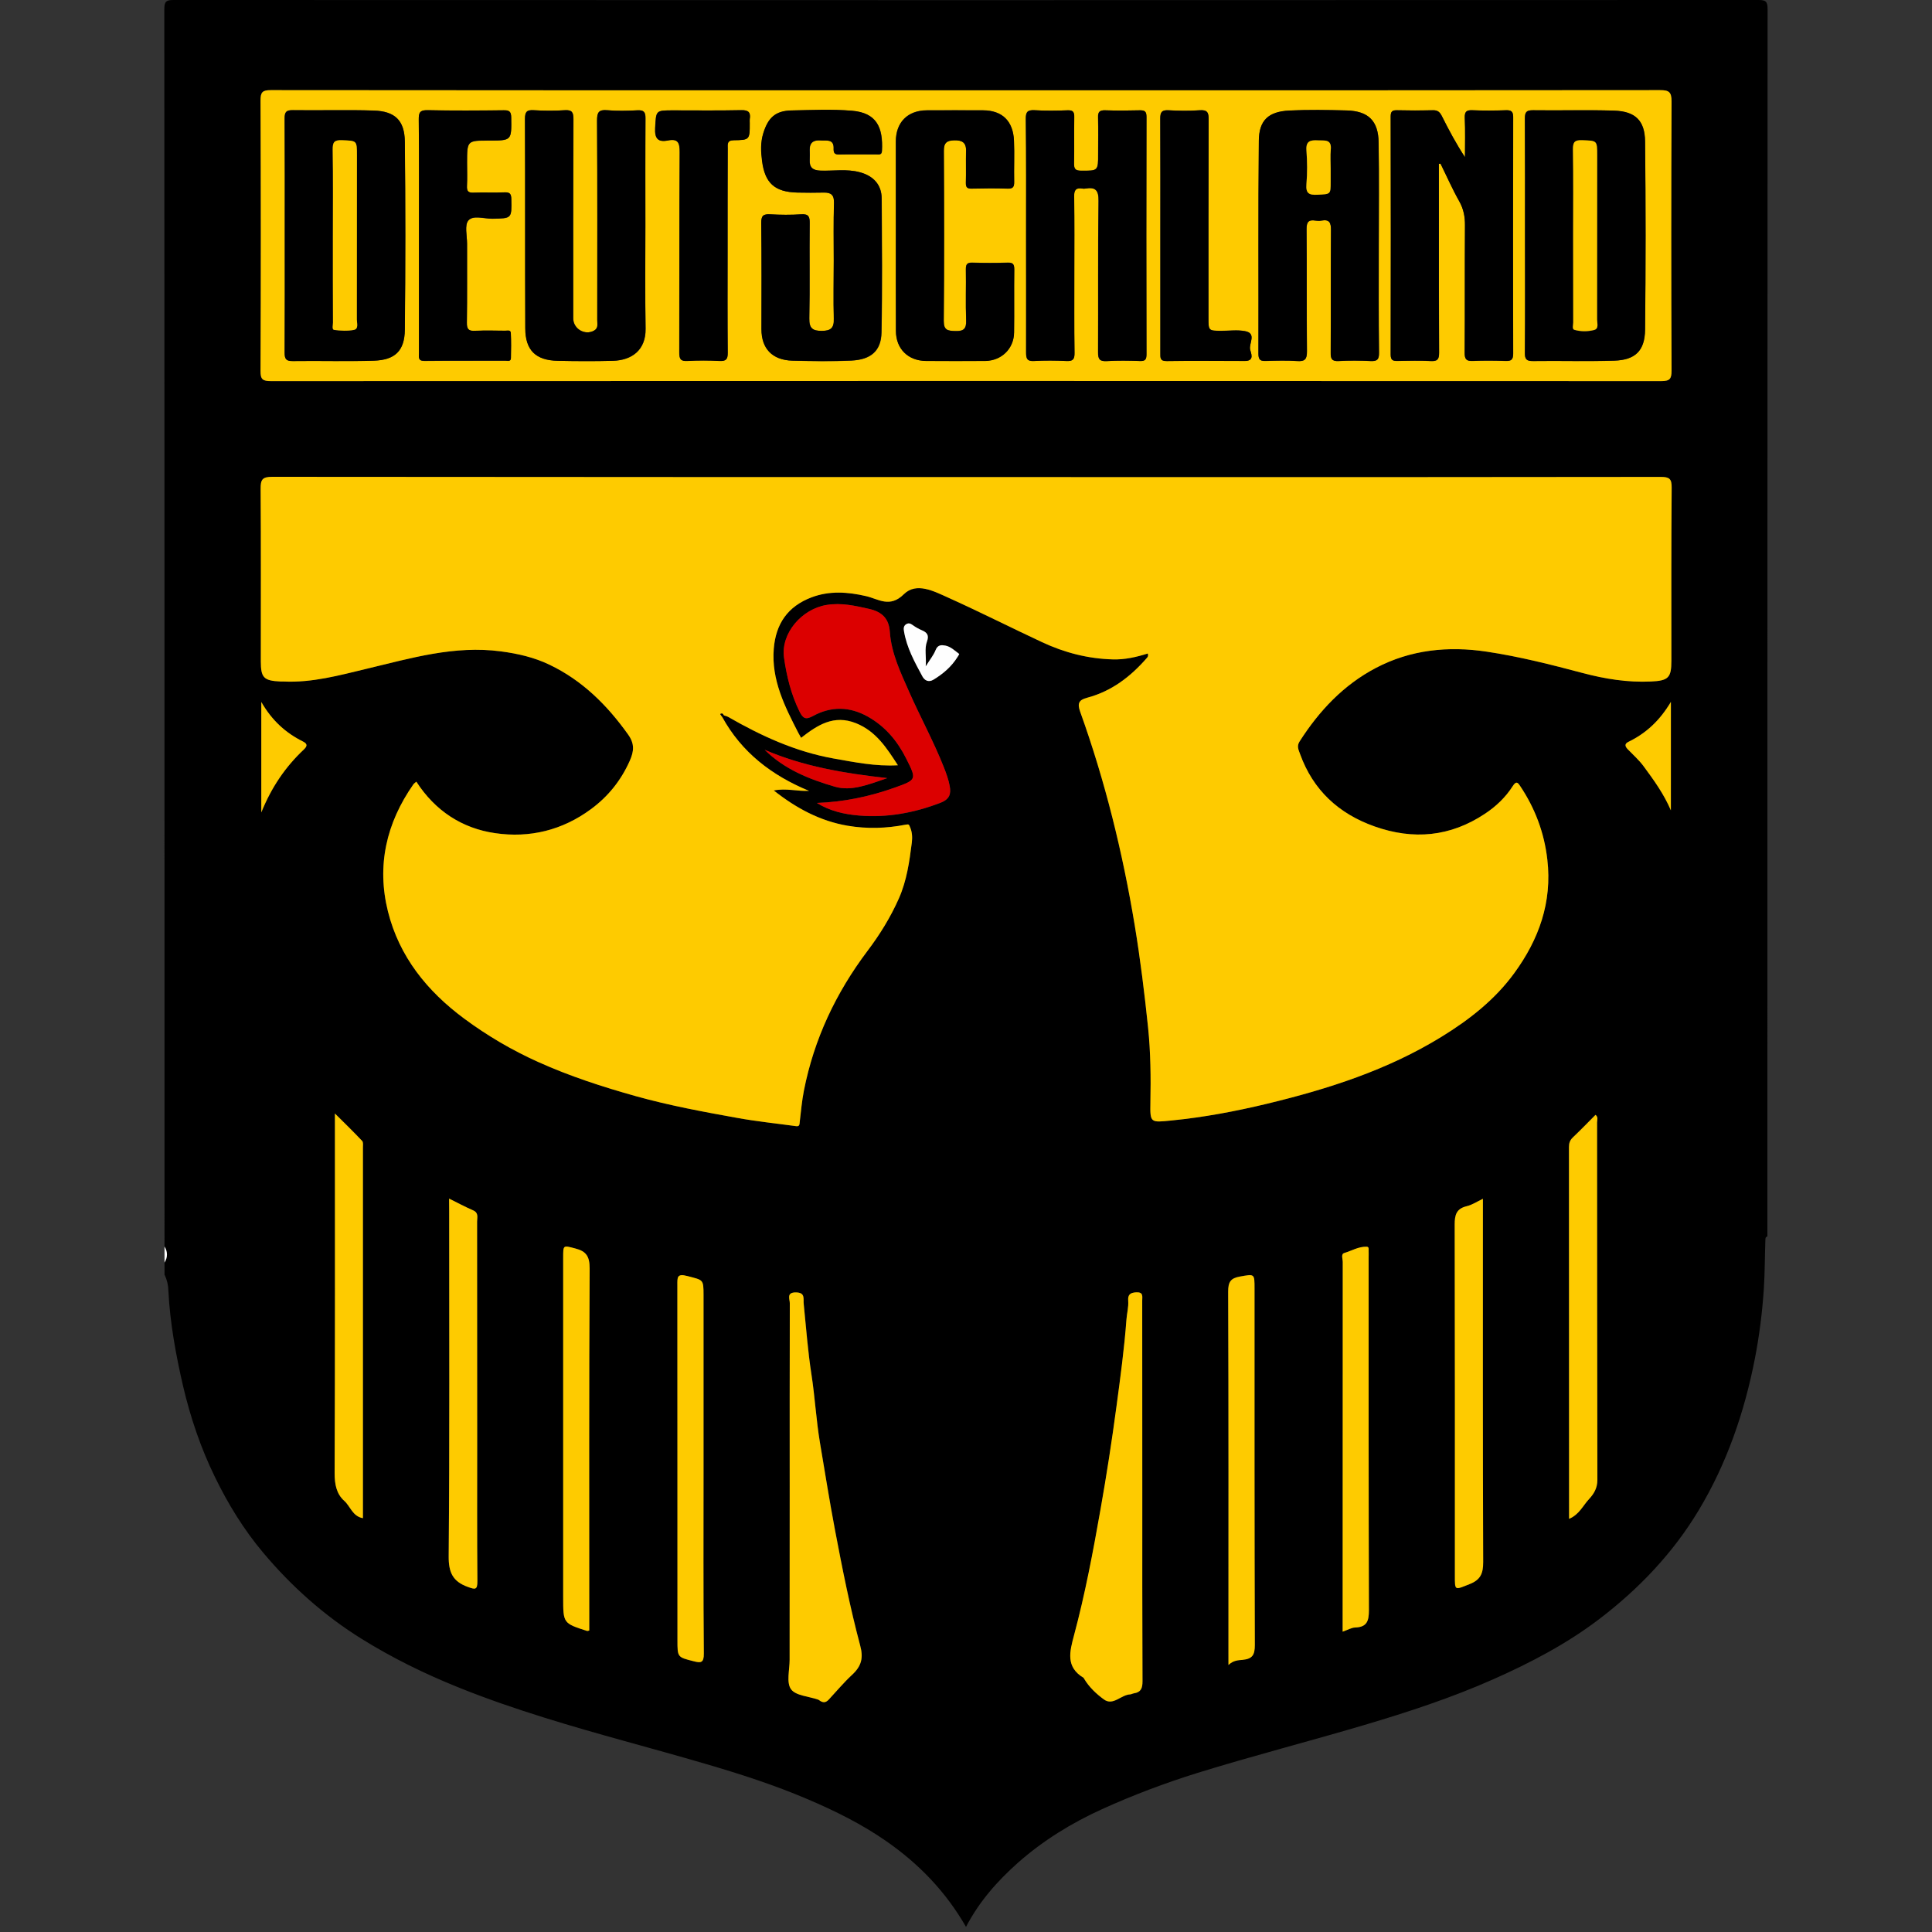 <?xml version="1.0" encoding="utf-8"?>
<!-- Generator: Adobe Illuger_strator 24.1.0, SVG Export Plug-In . SVG Version: 6.00 Build 0)  -->
<svg version="1.1" id="Layer_1" xmlns="http://www.w3.org/2000/svg" xmlns:xlink="http://www.w3.org/1999/xlink" x="0px"
	y="0px" viewBox="0 0 200 200" ger_style="enable-background:new 0 0 200 200;" xml:space="preserve">
	<rect x="0" y="0" width="200" height="200" fill="#333333" stroke="none"/>
	<style type="text/css">
		.ger_st0 {
			fill: #FEFEFE;
		}

		.ger_st1 {
			fill: #FECB00;
		}

		.ger_st2 {
			fill: #DC0000;
		}
	</style>
	<g>
		<path d="M17.03,131.94c0-0.41,0-0.83,0-1.24c0.34-0.55,0.34-1.11,0-1.66c0-42.7,0-85.39-0.02-128.09c0-0.78,0.18-0.95,0.95-0.95
		c54.69,0.02,109.38,0.02,164.07,0c0.78,0,0.95,0.17,0.95,0.95c-0.02,42.35-0.02,84.7-0.02,127.05c-0.23,0.05-0.2,0.24-0.21,0.4
		c-0.06,1.68-0.05,3.35-0.16,5.03c-0.16,2.44-0.47,4.87-0.93,7.24c-1.08,5.52-2.89,10.81-5.81,15.67
		c-2.66,4.43-6.17,8.11-10.25,11.23c-3.38,2.58-7.14,4.55-11.02,6.27c-4.33,1.92-8.82,3.39-13.34,4.73
		c-5.74,1.7-11.55,3.19-17.27,4.96c-3.37,1.05-6.66,2.29-9.88,3.75c-3.17,1.44-6.09,3.24-8.69,5.53c-2.13,1.89-4.02,4.01-5.4,6.66
		c-2.1-3.66-4.88-6.52-8.22-8.85c-2.55-1.78-5.32-3.15-8.18-4.37c-3.47-1.48-7.05-2.63-10.65-3.68c-5.52-1.62-11.11-3.04-16.6-4.76
		c-2.98-0.93-5.94-1.94-8.84-3.11c-3.51-1.41-6.88-3.06-10.08-5.05c-3.87-2.41-7.24-5.41-10.18-8.91c-2.02-2.4-3.65-5.06-5.01-7.86
		c-1.46-2.99-2.53-6.15-3.29-9.4c-0.75-3.25-1.35-6.53-1.52-9.87C17.42,133.04,17.29,132.48,17.03,131.94z M74.92,74.05
		c0.16,0.06,0.32,0.09,0.47,0.17c3.43,1.97,6.98,3.6,10.91,4.3c2.16,0.39,4.31,0.83,6.65,0.7c-1.17-1.82-2.27-3.52-4.33-4.35
		c-2.3-0.93-4.01,0.2-5.69,1.51c-0.11-0.2-0.2-0.35-0.28-0.5c-1.41-2.74-2.81-5.5-2.55-8.72c0.21-2.57,1.42-4.39,3.93-5.33
		c1.84-0.69,3.73-0.55,5.62-0.12c1.3,0.3,2.45,1.25,3.92-0.2c1.29-1.28,3.1-0.31,4.55,0.34c3.28,1.48,6.5,3.1,9.76,4.63
		c2.31,1.08,4.74,1.71,7.31,1.78c1.25,0.04,2.45-0.24,3.63-0.61c0.07,0.21,0.02,0.32-0.08,0.44c-1.69,1.95-3.67,3.47-6.2,4.14
		c-0.88,0.23-1.02,0.61-0.72,1.45c2.58,7.19,4.4,14.58,5.65,22.13c0.58,3.51,1.02,7.03,1.38,10.57c0.27,2.56,0.29,5.15,0.24,7.73
		c-0.04,2.17-0.01,2.1,2.21,1.88c3.33-0.33,6.62-0.95,9.86-1.73c6.31-1.52,12.47-3.48,18.06-6.93c2.9-1.78,5.55-3.86,7.55-6.61
		c2.52-3.47,3.92-7.31,3.41-11.73c-0.33-2.81-1.28-5.34-2.84-7.66c-0.23-0.34-0.4-0.5-0.75,0.06c-0.73,1.15-1.72,2.09-2.87,2.85
		c-3.59,2.39-7.42,2.73-11.43,1.31c-3.7-1.31-6.36-3.75-7.71-7.5c-0.15-0.41-0.37-0.79-0.05-1.29c2.03-3.17,4.55-5.86,7.91-7.62
		c3.6-1.89,7.5-2.28,11.47-1.68c3.36,0.51,6.65,1.34,9.93,2.21c2.3,0.61,4.65,0.99,7.05,0.88c1.81-0.09,2.13-0.38,2.13-2.13
		c0-5.98-0.02-11.96,0.03-17.94c0.01-0.93-0.24-1.11-1.13-1.11c-17.66,0.03-35.33,0.02-52.99,0.02c-30.25,0-60.49,0.01-90.74-0.03
		c-1.03,0-1.22,0.28-1.21,1.25c0.05,5.95,0.02,11.89,0.02,17.84c0,1.71,0.3,2.02,2.05,2.1c0.1,0,0.21,0,0.31,0
		c2.96,0.13,5.77-0.65,8.6-1.32c4.56-1.09,9.09-2.44,13.89-1.8c1.75,0.23,3.45,0.62,5.03,1.38c3.39,1.62,5.96,4.17,8.13,7.21
		c0.7,0.98,0.62,1.75,0.19,2.72c-0.9,2.04-2.23,3.7-4.02,5.02c-2.97,2.19-6.35,3.01-9.91,2.49c-3.43-0.5-6.22-2.31-8.17-5.33
		c-0.12,0.11-0.23,0.18-0.31,0.28c-2.8,4-3.82,8.41-2.63,13.15c1.17,4.69,4.05,8.25,7.9,11.1c2.39,1.77,4.93,3.26,7.64,4.48
		c3.28,1.48,6.69,2.59,10.14,3.55c3.44,0.96,6.94,1.61,10.45,2.24c2.03,0.37,4.08,0.58,6.13,0.86c0.37,0.05,0.34-0.21,0.37-0.46
		c0.13-1.08,0.22-2.16,0.43-3.22c1.05-5.34,3.31-10.11,6.58-14.46c1.27-1.68,2.38-3.48,3.25-5.43c0.82-1.86,1.09-3.81,1.34-5.77
		c0.07-0.53,0.06-1.08-0.18-1.61c-0.12-0.26-0.1-0.33-0.46-0.26c-1.99,0.38-3.99,0.45-6,0.11c-2.87-0.49-5.33-1.83-7.65-3.65
		c1.28-0.26,2.44,0.1,3.65,0.04c-3.85-1.58-6.98-3.98-9-7.67C74.8,74.15,74.86,74.1,74.92,74.05z M99.99,9.35
		c-23.99,0-47.97,0.01-71.96-0.02c-0.87,0-1.07,0.21-1.07,1.07c0.03,9.33,0.04,18.66,0,28c0,0.89,0.24,1.05,1.08,1.05
		c47.97-0.02,95.95-0.02,143.92,0c0.87,0,1.07-0.21,1.07-1.07c-0.03-9.3-0.04-18.6,0-27.89c0-0.97-0.28-1.16-1.19-1.16
		C147.9,9.36,123.94,9.35,99.99,9.35z M84.56,83.12c1.35,0.84,2.85,1.18,4.38,1.31c2.9,0.24,5.69-0.27,8.42-1.32
		c0.96-0.37,1.1-0.94,0.96-1.73c-0.12-0.66-0.36-1.31-0.6-1.93c-1.06-2.69-2.45-5.23-3.62-7.87c-0.87-1.98-1.82-3.96-1.98-6.17
		c-0.1-1.38-0.83-2.07-2.14-2.37c-1.46-0.33-2.85-0.66-4.4-0.41c-2.56,0.41-4.76,2.93-4.41,5.47c0.27,1.91,0.73,3.78,1.59,5.54
		c0.37,0.76,0.65,0.9,1.42,0.48c1.87-1.02,3.8-0.98,5.66,0.07c1.78,1,3.04,2.5,3.96,4.31c1.14,2.25,1.12,2.22-1.28,3.08
		C89.94,82.48,87.31,83.02,84.56,83.12z M118.25,154.55c0-6.63,0-13.27,0-19.9c0-0.43,0.14-0.9-0.62-0.86
		c-0.63,0.03-0.88,0.25-0.83,0.87c0.05,0.65-0.13,1.29-0.18,1.92c-0.23,3.01-0.63,6-1.03,8.99c-0.48,3.58-1.03,7.15-1.66,10.71
		c-0.77,4.37-1.59,8.73-2.74,13.02c-0.45,1.68-0.88,3.26,0.98,4.39c0.03,0.02,0.04,0.06,0.06,0.09c0.51,0.88,1.27,1.58,2.05,2.15
		c0.95,0.7,1.77-0.48,2.72-0.52c0.13-0.01,0.26-0.09,0.39-0.11c0.73-0.11,0.89-0.53,0.89-1.25
		C118.24,167.55,118.25,161.05,118.25,154.55z M81.75,154.41c0,5.81,0,11.61,0,17.42c0,1.04-0.35,2.34,0.14,3.03
		c0.48,0.68,1.84,0.74,2.8,1.08c0.09,0.03,0.17,0.11,0.26,0.16c0.34,0.19,0.58,0.12,0.86-0.17c0.79-0.85,1.55-1.76,2.39-2.54
		c1-0.92,1.19-1.76,0.85-3.06c-1.05-3.93-1.84-7.92-2.6-11.92c-0.57-3.01-1.05-6.04-1.56-9.06c-0.4-2.34-0.52-4.72-0.88-7.06
		c-0.37-2.42-0.55-4.85-0.8-7.28c-0.06-0.55,0.19-1.2-0.79-1.22c-1.04-0.02-0.65,0.69-0.65,1.13
		C81.74,141.42,81.75,147.91,81.75,154.41z M153.51,124.1c-0.61,0.29-1.13,0.64-1.71,0.78c-1.05,0.26-1.22,0.91-1.22,1.89
		c0.03,12.1,0.02,24.2,0.02,36.29c0,1.65-0.04,1.55,1.51,0.94c1.16-0.46,1.42-1.12,1.42-2.29c-0.04-12.06-0.03-24.13-0.03-36.19
		C153.51,125.07,153.51,124.62,153.51,124.1z M46.49,124.08c0,0.48,0,0.86,0,1.24c0,11.92,0.05,23.84-0.05,35.77
		c-0.01,1.7,0.43,2.63,1.99,3.19c0.74,0.26,0.99,0.35,0.98-0.61c-0.04-4.77-0.02-9.54-0.02-14.31c0-7.64,0-15.27-0.01-22.91
		c0-0.41,0.18-0.89-0.4-1.15C48.16,124.94,47.36,124.51,46.49,124.08z M37.57,157.16c0-12.86,0-25.61,0-38.36
		c0-0.24,0.05-0.56-0.08-0.69c-0.88-0.93-1.79-1.82-2.82-2.84c0,12.57,0.02,24.91-0.03,37.24c0,1.14,0.19,2.14,1,2.86
		C36.27,155.94,36.49,156.97,37.57,157.16z M162.43,157.23c1.05-0.44,1.43-1.37,2.06-2.05c0.5-0.54,0.87-1.13,0.86-1.98
		c-0.03-12.34-0.02-24.67-0.03-37.01c0-0.25,0.14-0.54-0.16-0.78c-0.78,0.79-1.55,1.58-2.35,2.34c-0.31,0.29-0.4,0.59-0.4,0.99
		C162.43,131.52,162.43,144.31,162.43,157.23z M72.83,152.21c0-6.04,0-12.09,0-18.13c0-1.67-0.03-1.54-1.65-1.97
		c-1.12-0.3-1.06,0.13-1.06,0.93c0.02,12.26,0.01,24.52,0.01,36.78c0,1.74,0,1.73,1.68,2.16c0.73,0.18,1.06,0.18,1.05-0.8
		C72.8,164.85,72.83,158.53,72.83,152.21z M127.17,172.36c0.5-0.49,1.01-0.5,1.44-0.54c1.04-0.1,1.29-0.52,1.28-1.54
		c-0.04-12.3-0.03-24.59-0.03-36.89c0-1.57,0.01-1.52-1.51-1.25c-0.96,0.17-1.22,0.56-1.22,1.57c0.05,12.43,0.03,24.87,0.03,37.3
		C127.17,171.39,127.17,171.76,127.17,172.36z M61,168.79c0-0.42,0-0.8,0-1.18c0-12.1-0.03-24.2,0.04-36.29
		c0.01-1.25-0.34-1.79-1.49-2.08c-1.27-0.32-1.25-0.39-1.25,0.99c0,11.72,0,23.44,0,35.15c0,2.66,0,2.66,2.49,3.46
		C60.83,168.85,60.87,168.83,61,168.79z M138.99,168.91c0.54-0.19,0.91-0.42,1.29-0.43c1.22-0.04,1.43-0.68,1.43-1.79
		c-0.04-12.17-0.03-24.33-0.03-36.5c0-0.24,0.01-0.48,0-0.73c-0.01-0.16,0.04-0.39-0.2-0.4c-0.83-0.02-1.55,0.42-2.32,0.65
		c-0.37,0.11-0.16,0.61-0.16,0.93c-0.01,12.41-0.01,24.82-0.01,37.23C138.99,168.18,138.99,168.49,138.99,168.91z M172.97,72.66
		c-1.17,1.95-2.58,3.25-4.39,4.12c-0.42,0.2-0.4,0.46-0.07,0.79c0.55,0.56,1.14,1.08,1.61,1.72c1.08,1.45,2.12,2.9,2.84,4.59
		C172.97,80.25,172.97,76.61,172.97,72.66z M27.05,72.67c0,3.92,0,7.57,0,11.43c1.06-2.62,2.5-4.72,4.39-6.5
		c0.36-0.34,0.43-0.59-0.08-0.84C29.6,75.89,28.18,74.62,27.05,72.67z M95.83,68.98c0.08-1-0.15-1.82,0.13-2.57
		c0.24-0.65,0.01-0.94-0.54-1.17c-0.33-0.14-0.66-0.33-0.95-0.54c-0.22-0.16-0.41-0.23-0.65-0.09c-0.29,0.17-0.29,0.46-0.24,0.73
		c0.28,1.7,1.1,3.19,1.9,4.67c0.21,0.39,0.63,0.67,1.17,0.34c0.99-0.61,1.85-1.36,2.48-2.35c0.06-0.1,0.18-0.29,0.17-0.3
		c-0.46-0.33-0.87-0.76-1.44-0.87c-0.38-0.07-0.78-0.1-1,0.45C96.64,67.81,96.26,68.28,95.83,68.98z M79.16,77.62
		c2.04,2.03,4.63,3.06,7.27,3.82c1.73,0.5,3.48-0.23,5.42-0.89C87.33,80.04,83.13,79.33,79.16,77.62z" />
		<path class="ger_st0" d="M17.03,129.04c0.34,0.55,0.34,1.11,0,1.66C17.03,130.15,17.03,129.59,17.03,129.04z" />
		<path class="ger_st1" d="M74.75,74.2c2.02,3.69,5.15,6.08,9,7.67c-1.21,0.06-2.37-0.3-3.65-0.04c2.32,1.83,4.78,3.16,7.65,3.65
		c2.01,0.34,4.01,0.28,6-0.11c0.36-0.07,0.34-0.01,0.46,0.26c0.23,0.53,0.24,1.08,0.18,1.61c-0.25,1.97-0.52,3.91-1.34,5.77
		c-0.87,1.96-1.98,3.75-3.25,5.43c-3.27,4.34-5.53,9.12-6.58,14.46c-0.21,1.06-0.3,2.14-0.43,3.22c-0.03,0.25,0,0.51-0.37,0.46
		c-2.04-0.28-4.1-0.49-6.13-0.86c-3.51-0.63-7.01-1.28-10.45-2.24c-3.46-0.97-6.86-2.07-10.14-3.55c-2.71-1.22-5.25-2.71-7.64-4.48
		c-3.85-2.85-6.73-6.42-7.9-11.1c-1.18-4.74-0.17-9.15,2.63-13.15c0.07-0.1,0.18-0.17,0.31-0.28c1.95,3.02,4.74,4.84,8.17,5.33
		c3.56,0.52,6.95-0.3,9.91-2.49c1.79-1.32,3.12-2.99,4.02-5.02c0.43-0.98,0.51-1.75-0.19-2.72c-2.17-3.04-4.74-5.59-8.13-7.21
		c-1.58-0.76-3.28-1.15-5.03-1.38c-4.8-0.64-9.33,0.71-13.89,1.8c-2.83,0.68-5.64,1.46-8.6,1.32c-0.1,0-0.21,0-0.31,0
		c-1.75-0.08-2.05-0.39-2.05-2.1c0-5.95,0.02-11.89-0.02-17.84c-0.01-0.97,0.18-1.25,1.21-1.25c30.25,0.03,60.49,0.03,90.74,0.03
		c17.66,0,35.33,0.01,52.99-0.02c0.89,0,1.14,0.19,1.13,1.11c-0.05,5.98-0.03,11.96-0.03,17.94c0,1.75-0.32,2.05-2.13,2.13
		c-2.4,0.11-4.76-0.27-7.05-0.88c-3.28-0.87-6.58-1.71-9.93-2.21c-3.97-0.6-7.87-0.21-11.47,1.68c-3.36,1.76-5.88,4.44-7.91,7.62
		c-0.32,0.5-0.09,0.88,0.05,1.29c1.35,3.75,4.01,6.19,7.71,7.5c4.01,1.42,7.84,1.08,11.43-1.31c1.15-0.76,2.14-1.71,2.87-2.85
		c0.36-0.56,0.52-0.4,0.75-0.06c1.56,2.32,2.52,4.85,2.84,7.66c0.51,4.42-0.88,8.26-3.41,11.73c-2,2.75-4.65,4.83-7.55,6.61
		c-5.59,3.44-11.75,5.41-18.06,6.93c-3.24,0.78-6.53,1.4-9.86,1.73c-2.22,0.22-2.25,0.28-2.21-1.88c0.05-2.58,0.02-5.17-0.24-7.73
		c-0.37-3.53-0.8-7.05-1.38-10.57c-1.25-7.54-3.06-14.93-5.65-22.13c-0.3-0.84-0.17-1.22,0.72-1.45c2.53-0.67,4.51-2.19,6.2-4.14
		c0.1-0.11,0.14-0.22,0.08-0.44c-1.18,0.37-2.38,0.65-3.63,0.61c-2.56-0.07-5-0.7-7.31-1.78c-3.26-1.52-6.47-3.15-9.76-4.63
		c-1.45-0.65-3.26-1.61-4.55-0.34c-1.47,1.45-2.62,0.5-3.92,0.2c-1.89-0.44-3.78-0.57-5.62,0.12c-2.5,0.94-3.72,2.76-3.93,5.33
		c-0.26,3.22,1.14,5.98,2.55,8.72c0.08,0.15,0.16,0.29,0.28,0.5c1.68-1.31,3.38-2.44,5.69-1.51c2.06,0.83,3.16,2.54,4.33,4.35
		c-2.33,0.13-4.48-0.32-6.65-0.7c-3.93-0.7-7.48-2.33-10.91-4.3c-0.14-0.08-0.31-0.12-0.47-0.17c-0.07-0.19-0.19-0.23-0.36-0.14
		C74.62,74.01,74.68,74.11,74.75,74.2z" />
		<path class="ger_st1"
			d="M99.99,9.35c23.95,0,47.9,0.01,71.86-0.02c0.91,0,1.19,0.18,1.19,1.16c-0.04,9.3-0.04,18.6,0,27.89
		c0,0.86-0.2,1.07-1.07,1.07c-47.97-0.02-95.95-0.02-143.92,0c-0.84,0-1.09-0.16-1.08-1.05c0.04-9.33,0.04-18.66,0-28
		c0-0.86,0.2-1.07,1.07-1.07C52.02,9.36,76.01,9.35,99.99,9.35z M148.95,16.96c0.06,0,0.12-0.01,0.18-0.01
		c0.64,1.3,1.22,2.63,1.93,3.88c0.46,0.81,0.61,1.62,0.6,2.53c-0.03,4.39,0,8.78-0.03,13.16c-0.01,0.69,0.19,0.88,0.86,0.85
		c1.1-0.05,2.21-0.04,3.32,0c0.59,0.02,0.84-0.07,0.84-0.77c-0.03-8.15-0.02-16.31,0-24.46c0-0.62-0.22-0.74-0.77-0.72
		c-1.14,0.04-2.28,0.05-3.42,0c-0.62-0.03-0.84,0.12-0.82,0.79c0.06,1.35,0.02,2.71,0.02,4.07c-0.91-1.39-1.67-2.8-2.38-4.23
		c-0.2-0.41-0.41-0.64-0.92-0.63c-1.24,0.04-2.49,0.03-3.73,0c-0.48-0.01-0.66,0.11-0.66,0.63c0.01,8.22,0.02,16.45,0,24.67
		c0,0.6,0.25,0.66,0.74,0.65c1.14-0.03,2.28-0.05,3.42,0.01c0.69,0.04,0.85-0.19,0.85-0.86c-0.03-4.56-0.02-9.12-0.02-13.68
		C148.95,20.87,148.95,18.92,148.95,16.96z M157.87,24.4c0,4.04,0.02,8.08-0.02,12.12c-0.01,0.67,0.17,0.87,0.85,0.86
		c2.8-0.04,5.59,0.05,8.39-0.04c2.17-0.07,3.17-1.01,3.2-3.21c0.07-6.49,0.07-12.98,0-19.47c-0.02-2.17-1.01-3.13-3.21-3.2
		c-2.79-0.09-5.59,0-8.39-0.04c-0.71-0.01-0.84,0.22-0.84,0.87C157.88,16.32,157.87,20.36,157.87,24.4z M29.48,24.29
		c0,4.07,0.01,8.15-0.02,12.22c0,0.66,0.16,0.87,0.85,0.86c2.8-0.04,5.59,0.05,8.39-0.04c2.18-0.07,3.18-1.02,3.2-3.21
		c0.07-6.49,0.07-12.98,0-19.47c-0.02-2.18-1.01-3.14-3.21-3.21c-2.79-0.09-5.59,0-8.39-0.04c-0.7-0.01-0.85,0.21-0.84,0.87
		C29.49,16.28,29.48,20.29,29.48,24.29z M142.73,25.64c0-3.63,0.04-7.26-0.01-10.88c-0.03-2.25-1.07-3.26-3.32-3.32
		c-1.97-0.05-3.94-0.09-5.91,0.01c-2.19,0.11-3.15,1.01-3.17,3.13c-0.08,7.36-0.02,14.72-0.04,22.08c0,0.64,0.25,0.73,0.79,0.71
		c1.07-0.03,2.15-0.07,3.21,0.01c0.82,0.06,1.02-0.2,1.02-1.01c-0.04-4.21,0-8.43-0.04-12.64c-0.01-0.74,0.2-1,0.92-0.89
		c0.2,0.03,0.42,0.04,0.62,0c0.86-0.16,0.99,0.26,0.99,1.02c-0.03,4.21,0,8.43-0.03,12.64c0,0.64,0.11,0.92,0.83,0.88
		c1.1-0.07,2.21-0.06,3.31,0c0.67,0.03,0.87-0.16,0.86-0.85C142.71,32.9,142.73,29.27,142.73,25.64z M106.22,24.36
		c0,4.04,0.01,8.09-0.01,12.13c0,0.63,0.1,0.93,0.83,0.88c1.1-0.07,2.21-0.06,3.32,0c0.67,0.03,0.88-0.15,0.86-0.84
		c-0.04-2.76-0.02-5.53-0.02-8.3c0-2.63,0.03-5.26-0.02-7.88c-0.01-0.69,0.2-0.94,0.86-0.83c0.1,0.02,0.21,0.02,0.31,0
		c1.03-0.18,1.38,0.16,1.36,1.28c-0.07,5.22-0.02,10.44-0.05,15.66c0,0.71,0.15,0.96,0.9,0.92c1.14-0.07,2.28-0.05,3.42-0.01
		c0.56,0.02,0.69-0.17,0.69-0.7c-0.02-8.19-0.02-16.39,0-24.58c0-0.58-0.21-0.68-0.72-0.67c-1.17,0.03-2.35,0.04-3.53,0
		c-0.58-0.02-0.78,0.14-0.76,0.74c0.04,1.24,0.01,2.49,0.01,3.73c0,1.82,0,1.79-1.78,1.78c-0.62,0-0.73-0.23-0.72-0.78
		c0.03-1.59-0.01-3.18,0.02-4.77c0.01-0.53-0.12-0.73-0.69-0.7c-1.14,0.04-2.28,0.06-3.42-0.01c-0.75-0.04-0.91,0.2-0.9,0.92
		C106.24,16.34,106.22,20.35,106.22,24.36z M66.81,23.36c0-3.7-0.02-7.39,0.02-11.09c0.01-0.68-0.17-0.89-0.85-0.85
		c-1.03,0.06-2.08,0.08-3.11-0.01c-0.89-0.08-1.06,0.24-1.05,1.08c0.04,6.87,0.02,13.75,0.02,20.62c0,0.39,0.15,0.85-0.32,1.11
		c-0.95,0.54-2.17-0.17-2.17-1.26c0-6.87-0.01-13.75,0.02-20.62c0-0.7-0.13-0.98-0.89-0.93c-1.07,0.07-2.14,0.07-3.21,0
		c-0.72-0.04-0.92,0.17-0.91,0.9c0.03,7.22,0,14.44,0.03,21.66c0.01,2.29,1.08,3.33,3.37,3.38c1.9,0.04,3.8,0.05,5.7,0
		c1.97-0.05,3.41-1.12,3.38-3.32C66.77,30.47,66.81,26.91,66.81,23.36z M86.31,27.01c0,2-0.05,4.01,0.02,6.01
		c0.03,0.97-0.34,1.23-1.24,1.24c-0.94,0.01-1.32-0.26-1.3-1.29c0.07-3.28,0-6.57,0.04-9.85c0.01-0.69-0.11-0.98-0.88-0.93
		c-1.07,0.07-2.14,0.06-3.21,0c-0.72-0.04-0.93,0.16-0.92,0.9c0.04,3.66,0.02,7.33,0.02,10.99c0,2,1.11,3.2,3.19,3.26
		c2.04,0.05,4.08,0.09,6.12-0.01c2.02-0.09,3.07-1.01,3.11-2.89c0.1-4.63,0.05-9.26,0.02-13.89c-0.01-1.42-0.85-2.33-2.25-2.71
		c-1.36-0.37-2.73-0.13-4.09-0.17c-0.78-0.03-1.15-0.32-1.11-1.11c0.02-0.34,0.01-0.69,0-1.04c-0.01-0.78,0.43-1.03,1.12-0.98
		c0.6,0.04,1.41-0.19,1.36,0.86c-0.02,0.43,0.09,0.61,0.57,0.6c1.28-0.03,2.56-0.01,3.84-0.01c0.26,0,0.56,0.08,0.59-0.36
		c0.13-2.47-0.57-3.96-3.12-4.16c-2.06-0.17-4.15-0.06-6.22-0.03c-1.68,0.03-2.44,0.74-2.94,2.36c-0.3,0.96-0.24,1.93-0.13,2.85
		c0.29,2.27,1.26,3.24,3.68,3.29c0.9,0.02,1.8,0.02,2.7,0c0.75-0.01,1.1,0.23,1.07,1.07C86.27,23,86.31,25.01,86.31,27.01z
		 M92.74,24.4c0,3.28-0.01,6.56,0,9.84c0,1.86,1.26,3.11,3.13,3.11c2.04,0.01,4.08,0.02,6.11,0c1.69-0.02,2.96-1.27,2.99-2.94
		c0.03-2.18-0.01-4.35,0.02-6.53c0.01-0.53-0.13-0.72-0.69-0.7c-1.21,0.04-2.42,0.04-3.63,0c-0.55-0.02-0.7,0.17-0.69,0.7
		c0.03,1.76-0.04,3.52,0.03,5.28c0.03,0.9-0.29,1.13-1.13,1.1c-0.75-0.02-1.2-0.06-1.19-1.05c0.05-5.87,0.04-11.74,0.01-17.62
		c0-0.84,0.33-1.06,1.07-1.08c0.79-0.02,1.26,0.21,1.23,1.09c-0.03,1.1,0.01,2.21-0.02,3.32c-0.01,0.45,0.14,0.6,0.59,0.59
		c1.24-0.03,2.49-0.04,3.73,0c0.57,0.02,0.69-0.19,0.68-0.71c-0.03-1.42,0.04-2.83-0.02-4.25c-0.09-2.02-1.19-3.13-3.2-3.14
		c-1.93-0.01-3.87-0.01-5.8,0c-2,0-3.22,1.23-3.23,3.23C92.74,17.9,92.74,21.15,92.74,24.4z M43.37,24.32c0,4.08,0,8.16,0,12.24
		c0,0.4-0.13,0.82,0.57,0.81c2.8-0.03,5.6-0.01,8.4-0.02c0.22,0,0.55,0.11,0.55-0.27c0.02-0.86,0.03-1.73-0.01-2.59
		c-0.02-0.35-0.37-0.24-0.58-0.24c-1.04-0.01-2.08-0.05-3.11,0.01c-0.67,0.03-0.88-0.15-0.86-0.84c0.04-2.73,0.01-5.46,0.02-8.19
		c0-0.82-0.28-1.92,0.14-2.4c0.49-0.57,1.62-0.17,2.47-0.18c2.03-0.03,2.01-0.01,1.97-2.02c-0.01-0.53-0.13-0.73-0.69-0.7
		c-1.07,0.04-2.14-0.02-3.21,0.03c-0.56,0.02-0.71-0.17-0.69-0.7c0.04-0.79,0.01-1.59,0.01-2.38c0-2.32,0-2.32,2.26-2.32
		c2.37,0,2.35,0,2.31-2.39c-0.01-0.6-0.19-0.74-0.76-0.74c-2.63,0.03-5.26,0.05-7.88-0.01c-0.83-0.02-0.94,0.27-0.93,0.99
		C43.39,16.37,43.37,20.35,43.37,24.32z M75.32,26.05c0-3.56,0-7.12,0-10.68c0-0.45-0.1-0.85,0.63-0.86
		c1.65-0.02,1.65-0.07,1.65-1.77c0-0.14-0.02-0.28,0-0.41c0.11-0.7-0.12-0.95-0.88-0.93c-2.35,0.05-4.7,0.02-7.05,0.02
		c-1.83,0-1.75,0-1.86,1.82c-0.06,1.1,0.29,1.5,1.34,1.29c1.05-0.21,1.2,0.28,1.2,1.23c-0.04,6.91-0.02,13.82-0.04,20.73
		c0,0.64,0.12,0.92,0.83,0.87c1.1-0.07,2.21-0.06,3.32,0c0.67,0.03,0.87-0.16,0.86-0.85C75.3,33.03,75.32,29.54,75.32,26.05z
		 M120.12,24.41c0,4.04,0,8.09,0,12.13c0,0.48-0.05,0.84,0.66,0.83c2.7-0.04,5.39-0.02,8.09-0.01c1.05,0,0.61-0.84,0.54-1.19
		c-0.13-0.64,0.71-1.68-0.55-1.9c-0.77-0.14-1.59-0.03-2.38-0.03c-1.38,0-1.38,0-1.38-1.33c0-6.84-0.01-13.69,0.02-20.53
		c0-0.76-0.15-1.03-0.95-0.97c-1.07,0.08-2.14,0.06-3.21,0c-0.7-0.04-0.85,0.2-0.85,0.86C120.13,16.32,120.12,20.36,120.12,24.41z" />
		<path class="ger_st2" d="M84.56,83.12c2.75-0.1,5.38-0.64,7.95-1.55c2.4-0.86,2.41-0.83,1.28-3.08c-0.91-1.81-2.17-3.31-3.96-4.31
		c-1.87-1.05-3.79-1.09-5.66-0.07c-0.77,0.42-1.05,0.28-1.42-0.48c-0.86-1.76-1.32-3.63-1.59-5.54c-0.36-2.54,1.85-5.06,4.41-5.47
		c1.55-0.25,2.95,0.09,4.4,0.41c1.32,0.3,2.05,0.98,2.14,2.37c0.15,2.21,1.1,4.19,1.98,6.17c1.16,2.64,2.56,5.18,3.62,7.87
		c0.25,0.63,0.48,1.27,0.6,1.93c0.15,0.79,0.01,1.36-0.96,1.73c-2.73,1.05-5.51,1.56-8.42,1.32C87.41,84.3,85.91,83.96,84.56,83.12z
		" />
		<path class="ger_st1" d="M118.25,154.55c0,6.5-0.01,12.99,0.02,19.49c0,0.72-0.16,1.14-0.89,1.25c-0.13,0.02-0.26,0.1-0.39,0.11
		c-0.95,0.04-1.77,1.22-2.72,0.52c-0.78-0.57-1.53-1.27-2.05-2.15c-0.02-0.03-0.03-0.07-0.06-0.09c-1.86-1.12-1.43-2.7-0.98-4.39
		c1.15-4.29,1.97-8.65,2.74-13.02c0.63-3.56,1.18-7.12,1.66-10.71c0.4-2.99,0.81-5.98,1.03-8.99c0.05-0.64,0.23-1.28,0.18-1.92
		c-0.05-0.62,0.2-0.84,0.83-0.87c0.76-0.04,0.62,0.43,0.62,0.86C118.25,141.28,118.25,147.92,118.25,154.55z" />
		<path class="ger_st1" d="M81.75,154.41c0-6.5-0.01-12.99,0.01-19.49c0-0.44-0.39-1.15,0.65-1.13c0.98,0.02,0.73,0.67,0.79,1.22
		c0.25,2.43,0.42,4.86,0.8,7.28c0.36,2.34,0.49,4.72,0.88,7.06c0.51,3.02,0.99,6.05,1.56,9.06c0.76,4,1.55,7.99,2.6,11.92
		c0.35,1.29,0.15,2.14-0.85,3.06c-0.84,0.78-1.6,1.69-2.39,2.54c-0.28,0.3-0.52,0.36-0.86,0.17c-0.09-0.05-0.16-0.13-0.26-0.16
		c-0.97-0.34-2.32-0.4-2.8-1.08c-0.49-0.69-0.14-1.99-0.14-3.03C81.75,166.02,81.75,160.22,81.75,154.41z" />
		<path class="ger_st1" d="M153.51,124.1c0,0.53,0,0.97,0,1.41c0,12.06-0.02,24.13,0.03,36.19c0,1.17-0.26,1.84-1.42,2.29
		c-1.55,0.61-1.51,0.72-1.51-0.94c0-12.1,0.01-24.2-0.02-36.29c0-0.97,0.16-1.63,1.22-1.89C152.38,124.74,152.9,124.39,153.51,124.1
		z" />
		<path class="ger_st1" d="M46.49,124.08c0.87,0.43,1.67,0.86,2.5,1.22c0.58,0.26,0.4,0.74,0.4,1.15c0.01,7.64,0.01,15.27,0.01,22.91
		c0,4.77-0.02,9.54,0.02,14.31c0.01,0.96-0.25,0.87-0.98,0.61c-1.56-0.56-2.01-1.49-1.99-3.19c0.1-11.92,0.05-23.84,0.05-35.77
		C46.49,124.94,46.49,124.56,46.49,124.08z" />
		<path class="ger_st1" d="M37.57,157.16c-1.08-0.19-1.29-1.22-1.93-1.79c-0.81-0.72-1-1.72-1-2.86c0.05-12.34,0.03-24.67,0.03-37.24
		c1.03,1.02,1.94,1.91,2.82,2.84c0.13,0.14,0.08,0.46,0.08,0.69C37.57,131.55,37.57,144.3,37.57,157.16z" />
		<path class="ger_st1" d="M162.43,157.23c0-12.92,0-25.7-0.01-38.49c0-0.41,0.1-0.7,0.4-0.99c0.8-0.76,1.56-1.55,2.35-2.34
		c0.3,0.24,0.16,0.53,0.16,0.78c0.01,12.34,0,24.67,0.03,37.01c0,0.85-0.36,1.44-0.86,1.98
		C163.87,155.85,163.49,156.78,162.43,157.23z" />
		<path class="ger_st1"
			d="M72.83,152.21c0,6.32-0.03,12.64,0.03,18.96c0.01,0.99-0.32,0.99-1.05,0.8c-1.68-0.42-1.68-0.41-1.68-2.16
		c0-12.26,0-24.52-0.01-36.78c0-0.8-0.06-1.23,1.06-0.93c1.61,0.43,1.65,0.3,1.65,1.97C72.83,140.12,72.83,146.17,72.83,152.21z" />
		<path class="ger_st1" d="M127.17,172.36c0-0.6,0-0.97,0-1.34c0-12.43,0.02-24.87-0.03-37.3c0-1.01,0.25-1.4,1.22-1.57
		c1.52-0.27,1.51-0.32,1.51,1.25c0,12.3-0.01,24.59,0.03,36.89c0,1.02-0.24,1.44-1.28,1.54
		C128.19,171.87,127.67,171.87,127.17,172.36z" />
		<path class="ger_st1"
			d="M61,168.79c-0.14,0.03-0.18,0.06-0.21,0.05c-2.49-0.8-2.49-0.8-2.49-3.46c0-11.72,0-23.44,0-35.15
		c0-1.38-0.02-1.32,1.25-0.99c1.15,0.29,1.49,0.84,1.49,2.08c-0.07,12.1-0.04,24.2-0.04,36.29C61,167.99,61,168.37,61,168.79z" />
		<path class="ger_st1" d="M138.99,168.91c0-0.42,0-0.73,0-1.04c0-12.41,0-24.82,0.01-37.23c0-0.32-0.21-0.82,0.16-0.93
		c0.77-0.23,1.48-0.68,2.32-0.65c0.25,0.01,0.2,0.24,0.2,0.4c0.01,0.24,0,0.48,0,0.73c0,12.17-0.01,24.33,0.03,36.5
		c0,1.12-0.21,1.75-1.43,1.79C139.91,168.49,139.53,168.72,138.99,168.91z" />
		<path class="ger_st1" d="M172.97,72.66c0,3.94,0,7.58,0,11.23c-0.72-1.69-1.77-3.14-2.84-4.59c-0.48-0.64-1.07-1.16-1.61-1.72
		c-0.33-0.34-0.35-0.59,0.07-0.79C170.39,75.91,171.81,74.61,172.97,72.66z" />
		<path class="ger_st1" d="M27.05,72.67c1.12,1.95,2.55,3.21,4.31,4.09c0.51,0.25,0.44,0.5,0.08,0.84c-1.89,1.78-3.33,3.88-4.39,6.5
		C27.05,80.24,27.05,76.6,27.05,72.67z" />
		<path class="ger_st0" d="M95.83,68.98c0.43-0.69,0.82-1.16,1.03-1.7c0.22-0.55,0.62-0.52,1-0.45c0.57,0.11,0.99,0.54,1.44,0.87
		c0.01,0.01-0.1,0.2-0.17,0.3c-0.62,1-1.48,1.74-2.48,2.35c-0.55,0.34-0.96,0.06-1.17-0.34c-0.8-1.48-1.62-2.97-1.9-4.67
		c-0.05-0.27-0.05-0.56,0.24-0.73c0.24-0.14,0.43-0.07,0.65,0.09c0.29,0.21,0.62,0.4,0.95,0.54c0.55,0.23,0.78,0.52,0.54,1.17
		C95.68,67.16,95.91,67.97,95.83,68.98z" />
		<path class="ger_st2" d="M79.16,77.62c3.97,1.71,8.17,2.43,12.69,2.93c-1.95,0.66-3.69,1.39-5.42,0.89
		C83.79,80.67,81.2,79.64,79.16,77.62z" />
		<path
			d="M74.75,74.2c-0.06-0.09-0.13-0.19-0.19-0.28c0.17-0.09,0.29-0.05,0.36,0.14C74.86,74.1,74.8,74.15,74.75,74.2z" />
		<path d="M148.95,16.96c0,1.96,0,3.91,0,5.87c0,4.56-0.01,9.12,0.02,13.68c0,0.67-0.16,0.89-0.85,0.86
		c-1.14-0.06-2.28-0.03-3.42-0.01c-0.49,0.01-0.74-0.05-0.74-0.65c0.02-8.22,0.02-16.45,0-24.67c0-0.52,0.18-0.64,0.66-0.63
		c1.24,0.03,2.49,0.03,3.73,0c0.5-0.01,0.71,0.22,0.92,0.63c0.72,1.43,1.47,2.84,2.38,4.23c0-1.36,0.04-2.72-0.02-4.07
		c-0.03-0.67,0.2-0.82,0.82-0.79c1.14,0.05,2.28,0.04,3.42,0c0.55-0.02,0.77,0.1,0.77,0.72c-0.02,8.15-0.02,16.31,0,24.46
		c0,0.69-0.25,0.79-0.84,0.77c-1.1-0.04-2.21-0.05-3.32,0c-0.67,0.03-0.87-0.16-0.86-0.85c0.03-4.39,0-8.78,0.03-13.16
		c0.01-0.91-0.14-1.72-0.6-2.53c-0.71-1.26-1.29-2.59-1.93-3.88C149.07,16.95,149.01,16.96,148.95,16.96z" />
		<path d="M157.87,24.4c0-4.04,0.01-8.08-0.01-12.12c0-0.65,0.13-0.88,0.84-0.87c2.8,0.04,5.59-0.05,8.39,0.04
		c2.2,0.07,3.19,1.03,3.21,3.2c0.07,6.49,0.07,12.98,0,19.47c-0.02,2.2-1.03,3.15-3.2,3.21c-2.79,0.09-5.59,0-8.39,0.04
		c-0.68,0.01-0.86-0.18-0.85-0.86C157.89,32.48,157.87,28.44,157.87,24.4z M162.85,24.39c0,3,0,6.01,0.01,9.01
		c0,0.26-0.14,0.69,0.12,0.76c0.66,0.18,1.38,0.18,2.03,0.02c0.53-0.13,0.32-0.7,0.32-1.08c0.01-5.66,0.01-11.32,0.01-16.98
		c0-1.58,0-1.53-1.55-1.59c-0.79-0.03-0.97,0.2-0.96,0.97C162.88,18.45,162.85,21.42,162.85,24.39z" />
		<path d="M29.48,24.29c0-4,0.01-8.01-0.01-12.01c0-0.66,0.15-0.88,0.84-0.87c2.8,0.04,5.59-0.05,8.39,0.04
		c2.19,0.07,3.18,1.02,3.21,3.21c0.07,6.49,0.07,12.98,0,19.47c-0.02,2.19-1.02,3.14-3.2,3.21c-2.79,0.09-5.59,0-8.39,0.04
		c-0.69,0.01-0.85-0.2-0.85-0.86C29.49,32.44,29.48,28.36,29.48,24.29z M34.46,24.4c0,3,0,6.01,0.01,9.01
		c0,0.26-0.13,0.72,0.12,0.75c0.67,0.09,1.38,0.13,2.04,0c0.52-0.1,0.31-0.7,0.31-1.08c0.01-5.66,0.01-11.32,0.01-16.98
		c0-1.57,0-1.52-1.56-1.58c-0.81-0.03-0.96,0.23-0.95,0.98C34.48,18.46,34.46,21.43,34.46,24.4z" />
		<path d="M142.73,25.64c0,3.63-0.02,7.26,0.02,10.88c0.01,0.69-0.19,0.88-0.86,0.85c-1.1-0.05-2.21-0.06-3.31,0
		c-0.72,0.04-0.84-0.23-0.83-0.88c0.03-4.21,0-8.43,0.03-12.64c0.01-0.76-0.12-1.18-0.99-1.02c-0.2,0.04-0.42,0.03-0.62,0
		c-0.72-0.12-0.92,0.15-0.92,0.89c0.04,4.21,0,8.43,0.04,12.64c0.01,0.81-0.2,1.07-1.02,1.01c-1.07-0.07-2.14-0.04-3.21-0.01
		c-0.54,0.02-0.79-0.07-0.79-0.71c0.02-7.36-0.03-14.72,0.04-22.08c0.02-2.12,0.99-3.03,3.17-3.13c1.96-0.09,3.94-0.06,5.91-0.01
		c2.26,0.06,3.29,1.07,3.32,3.32C142.77,18.38,142.73,22.01,142.73,25.64z M137.75,17.47c0-0.65-0.06-1.31,0.01-1.96
		c0.12-1.15-0.66-0.94-1.33-0.98c-0.75-0.04-1.26,0.04-1.19,1.03c0.09,1.16,0.1,2.35,0,3.51c-0.08,0.96,0.28,1.14,1.14,1.09
		c1.37-0.07,1.37-0.02,1.37-1.35C137.75,18.36,137.75,17.92,137.75,17.47z" />
		<path d="M106.22,24.36c0-4.01,0.02-8.02-0.02-12.03c-0.01-0.71,0.15-0.96,0.9-0.92c1.14,0.07,2.28,0.05,3.42,0.01
		c0.56-0.02,0.7,0.17,0.69,0.7c-0.03,1.59,0.01,3.18-0.02,4.77c-0.01,0.55,0.1,0.78,0.72,0.78c1.78,0.01,1.78,0.04,1.78-1.78
		c0-1.24,0.03-2.49-0.01-3.73c-0.02-0.6,0.18-0.76,0.76-0.74c1.17,0.04,2.35,0.03,3.53,0c0.51-0.01,0.72,0.09,0.72,0.67
		c-0.02,8.19-0.02,16.39,0,24.58c0,0.53-0.12,0.73-0.69,0.7c-1.14-0.04-2.28-0.06-3.42,0.01c-0.75,0.04-0.9-0.2-0.9-0.92
		c0.03-5.22-0.02-10.44,0.05-15.66c0.02-1.13-0.34-1.46-1.36-1.28c-0.1,0.02-0.21,0.02-0.31,0c-0.66-0.11-0.88,0.14-0.86,0.83
		c0.04,2.63,0.02,5.25,0.02,7.88c0,2.77-0.02,5.53,0.02,8.3c0.01,0.69-0.2,0.88-0.86,0.84c-1.1-0.05-2.21-0.06-3.32,0
		c-0.73,0.04-0.83-0.25-0.83-0.88C106.23,32.45,106.22,28.4,106.22,24.36z" />
		<path d="M66.81,23.36c0,3.56-0.04,7.12,0.01,10.67c0.03,2.2-1.41,3.26-3.38,3.32c-1.9,0.05-3.8,0.04-5.7,0
		c-2.29-0.04-3.37-1.09-3.37-3.38c-0.03-7.22,0-14.44-0.03-21.66c0-0.74,0.19-0.95,0.91-0.9c1.07,0.06,2.14,0.07,3.21,0
		c0.76-0.05,0.89,0.23,0.89,0.93c-0.03,6.87-0.02,13.75-0.02,20.62c0,1.09,1.22,1.8,2.17,1.26c0.46-0.26,0.32-0.72,0.32-1.11
		c0.01-6.87,0.02-13.75-0.02-20.62c0-0.84,0.16-1.16,1.05-1.08c1.03,0.09,2.07,0.06,3.11,0.01c0.68-0.04,0.86,0.18,0.85,0.85
		C66.8,15.96,66.81,19.66,66.81,23.36z" />
		<path d="M86.31,27.01c0-2-0.04-4.01,0.02-6.01c0.02-0.84-0.33-1.09-1.07-1.07c-0.9,0.02-1.8,0.02-2.7,0
		c-2.42-0.05-3.39-1.02-3.68-3.29c-0.12-0.92-0.17-1.89,0.13-2.85c0.5-1.62,1.26-2.33,2.94-2.36c2.07-0.04,4.16-0.14,6.22,0.03
		c2.55,0.21,3.25,1.69,3.12,4.16c-0.02,0.45-0.33,0.36-0.59,0.36c-1.28,0.01-2.56-0.02-3.84,0.01c-0.47,0.01-0.58-0.17-0.57-0.6
		c0.05-1.05-0.76-0.81-1.36-0.86c-0.7-0.05-1.14,0.2-1.12,0.98c0.01,0.35,0.01,0.69,0,1.04c-0.04,0.79,0.33,1.08,1.11,1.11
		c1.36,0.05,2.74-0.2,4.09,0.17c1.4,0.38,2.25,1.29,2.25,2.71c0.02,4.63,0.07,9.26-0.02,13.89c-0.04,1.87-1.08,2.79-3.11,2.89
		c-2.03,0.09-4.08,0.06-6.12,0.01c-2.09-0.06-3.2-1.26-3.19-3.26c0.01-3.66,0.02-7.33-0.02-10.99c-0.01-0.74,0.2-0.94,0.92-0.9
		c1.07,0.06,2.15,0.07,3.21,0c0.77-0.05,0.89,0.24,0.88,0.93c-0.04,3.28,0.03,6.57-0.04,9.85c-0.02,1.03,0.35,1.29,1.3,1.29
		c0.9-0.01,1.27-0.27,1.24-1.24C86.26,31.02,86.31,29.02,86.31,27.01z" />
		<path d="M92.74,24.4c0-3.25,0-6.49,0-9.74c0-2,1.22-3.22,3.23-3.23c1.93,0,3.87-0.01,5.8,0c2,0.01,3.11,1.12,3.2,3.14
		c0.06,1.41-0.01,2.83,0.02,4.25c0.01,0.52-0.11,0.73-0.68,0.71c-1.24-0.04-2.49-0.03-3.73,0c-0.45,0.01-0.6-0.13-0.59-0.59
		c0.03-1.1-0.01-2.21,0.02-3.32c0.02-0.89-0.45-1.11-1.23-1.09c-0.74,0.02-1.08,0.24-1.07,1.08c0.03,5.87,0.04,11.74-0.01,17.62
		c-0.01,0.98,0.44,1.02,1.19,1.05c0.84,0.03,1.17-0.2,1.13-1.1c-0.07-1.76,0-3.52-0.03-5.28c-0.01-0.53,0.13-0.72,0.69-0.7
		c1.21,0.04,2.42,0.04,3.63,0c0.56-0.02,0.69,0.17,0.69,0.7c-0.03,2.18,0.01,4.35-0.02,6.53c-0.02,1.67-1.3,2.92-2.99,2.94
		c-2.04,0.02-4.08,0.01-6.11,0c-1.87-0.01-3.13-1.25-3.13-3.11C92.73,30.96,92.74,27.68,92.74,24.4z" />
		<path d="M43.37,24.32c0-3.98,0.02-7.95-0.02-11.93c-0.01-0.73,0.1-1.01,0.93-0.99c2.63,0.06,5.25,0.04,7.88,0.01
		c0.57-0.01,0.75,0.14,0.76,0.74c0.03,2.39,0.06,2.39-2.31,2.39c-2.26,0-2.26,0-2.26,2.32c0,0.8,0.03,1.59-0.01,2.38
		c-0.03,0.53,0.12,0.73,0.69,0.7c1.07-0.04,2.14,0.02,3.21-0.03c0.56-0.02,0.68,0.17,0.69,0.7c0.04,2.01,0.06,1.98-1.97,2.02
		c-0.85,0.01-1.98-0.39-2.47,0.18c-0.42,0.48-0.14,1.58-0.14,2.4c-0.01,2.73,0.02,5.46-0.02,8.19c-0.01,0.69,0.2,0.88,0.86,0.84
		c1.03-0.05,2.07-0.02,3.11-0.01c0.21,0,0.56-0.12,0.58,0.24c0.04,0.86,0.03,1.73,0.01,2.59c-0.01,0.38-0.34,0.27-0.55,0.27
		c-2.8,0.01-5.6-0.02-8.4,0.02c-0.7,0.01-0.57-0.41-0.57-0.81C43.37,32.48,43.37,28.4,43.37,24.32z" />
		<path d="M75.32,26.05c0,3.49-0.02,6.98,0.02,10.47c0.01,0.69-0.19,0.88-0.86,0.85c-1.1-0.06-2.21-0.06-3.32,0
		c-0.72,0.04-0.83-0.23-0.83-0.87c0.02-6.91-0.01-13.82,0.04-20.73c0.01-0.95-0.15-1.44-1.2-1.23c-1.05,0.21-1.4-0.19-1.34-1.29
		c0.1-1.81,0.03-1.82,1.86-1.82c2.35,0,4.7,0.03,7.05-0.02c0.76-0.02,0.99,0.23,0.88,0.93c-0.02,0.13,0,0.28,0,0.41
		c0,1.7,0,1.75-1.65,1.77c-0.73,0.01-0.63,0.41-0.63,0.86C75.32,18.93,75.32,22.49,75.32,26.05z" />
		<path d="M120.12,24.41c0-4.04,0.01-8.09-0.01-12.13c0-0.66,0.15-0.9,0.85-0.86c1.07,0.06,2.15,0.07,3.21,0
		c0.8-0.06,0.96,0.21,0.95,0.97c-0.03,6.84-0.02,13.69-0.02,20.53c0,1.33,0,1.33,1.38,1.33c0.8,0,1.61-0.11,2.38,0.03
		c1.26,0.22,0.41,1.26,0.55,1.9c0.07,0.35,0.51,1.19-0.54,1.19c-2.7-0.01-5.39-0.03-8.09,0.01c-0.71,0.01-0.66-0.35-0.66-0.83
		C120.12,32.5,120.12,28.45,120.12,24.41z" />
		<path class="ger_st1" d="M162.85,24.39c0-2.97,0.03-5.94-0.02-8.91c-0.01-0.77,0.17-1,0.96-0.97c1.55,0.06,1.55,0.01,1.55,1.59
		c0,5.66,0,11.32-0.01,16.98c0,0.38,0.21,0.95-0.32,1.08c-0.66,0.17-1.37,0.17-2.03-0.02c-0.26-0.07-0.12-0.5-0.12-0.76
		C162.85,30.39,162.85,27.39,162.85,24.39z" />
		<path class="ger_st1" d="M34.46,24.4c0-2.97,0.03-5.94-0.02-8.91c-0.01-0.75,0.14-1.01,0.95-0.98c1.56,0.07,1.56,0.01,1.56,1.58
		c0,5.66,0,11.32-0.01,16.98c0,0.38,0.21,0.98-0.31,1.08c-0.66,0.13-1.37,0.09-2.04,0c-0.25-0.04-0.12-0.49-0.12-0.75
		C34.45,30.41,34.46,27.4,34.46,24.4z" />
		<path class="ger_st1" d="M137.75,17.47c0,0.45,0,0.89,0,1.34c0,1.33,0,1.28-1.37,1.35c-0.86,0.04-1.22-0.13-1.14-1.09
		c0.1-1.16,0.09-2.34,0-3.51c-0.07-0.99,0.44-1.07,1.19-1.03c0.67,0.04,1.45-0.17,1.33,0.98C137.7,16.16,137.75,16.82,137.75,17.47z
		" />
	</g>
</svg>